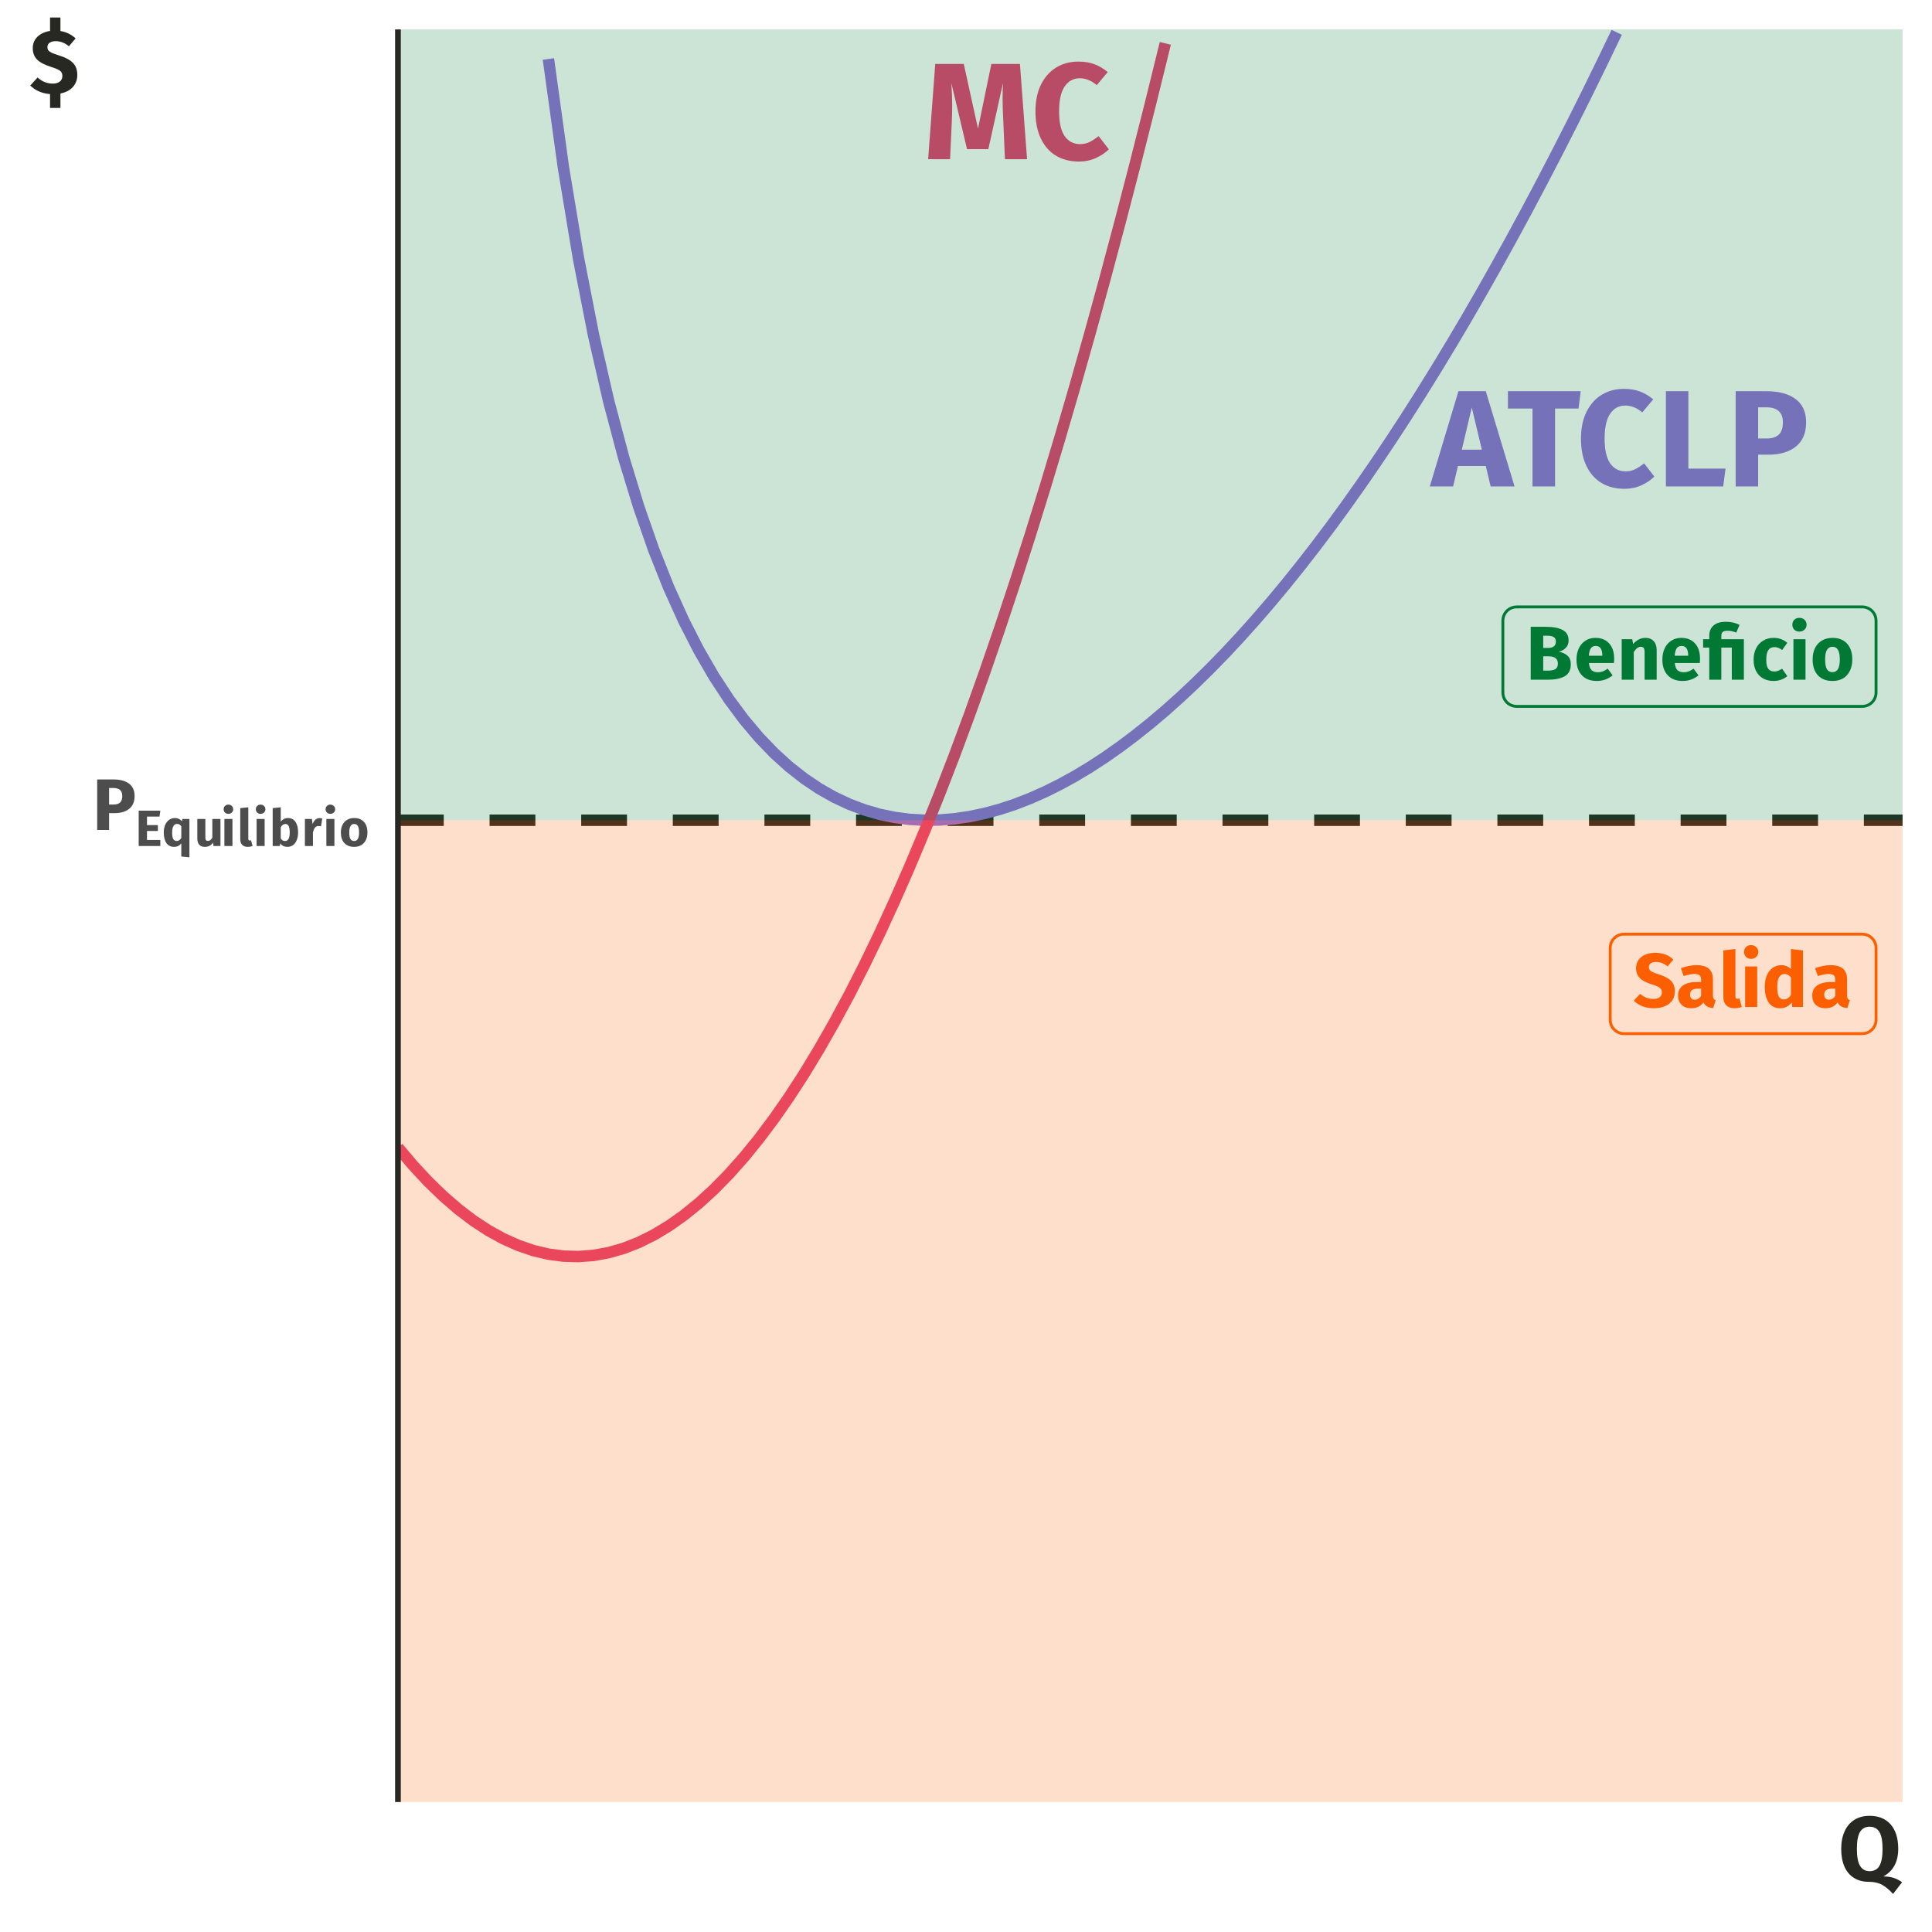 <?xml version="1.0" encoding="UTF-8"?>
<svg xmlns="http://www.w3.org/2000/svg" xmlns:xlink="http://www.w3.org/1999/xlink" width="360" height="360" viewBox="0 0 360 360">
<defs>
<g>
<g id="glyph-0-0">
<path d="M 13.906 8.969 L 3.156 8.969 L 3.156 -26.891 L 13.906 -26.891 Z M 4.562 -25.562 L 4.562 7.625 L 12.516 7.625 L 12.516 -25.562 Z M 8.297 -11.547 C 9.316 -11.547 10.047 -11.27 10.484 -10.719 C 10.922 -10.176 11.141 -9.473 11.141 -8.609 C 11.141 -7.703 10.945 -7 10.562 -6.5 C 10.176 -6.008 9.555 -5.703 8.703 -5.578 L 8.703 -4.438 C 8.703 -4.25 8.641 -4.098 8.516 -3.984 C 8.391 -3.867 8.238 -3.812 8.062 -3.812 C 7.895 -3.812 7.742 -3.867 7.609 -3.984 C 7.484 -4.098 7.422 -4.25 7.422 -4.438 L 7.422 -6.578 C 8.328 -6.629 8.941 -6.797 9.266 -7.078 C 9.586 -7.359 9.75 -7.848 9.75 -8.547 C 9.75 -9.117 9.641 -9.555 9.422 -9.859 C 9.203 -10.172 8.789 -10.328 8.188 -10.328 C 7.695 -10.328 7.254 -10.227 6.859 -10.031 C 6.723 -9.988 6.613 -9.969 6.531 -9.969 C 6.344 -9.969 6.191 -10.02 6.078 -10.125 C 5.973 -10.238 5.922 -10.379 5.922 -10.547 C 5.922 -10.867 6.172 -11.113 6.672 -11.281 C 7.172 -11.457 7.711 -11.547 8.297 -11.547 Z M 8.062 -3.078 C 8.32 -3.078 8.535 -2.988 8.703 -2.812 C 8.879 -2.645 8.969 -2.43 8.969 -2.172 C 8.969 -1.898 8.879 -1.676 8.703 -1.5 C 8.535 -1.32 8.32 -1.234 8.062 -1.234 C 7.812 -1.234 7.598 -1.32 7.422 -1.5 C 7.254 -1.676 7.172 -1.898 7.172 -2.172 C 7.172 -2.43 7.254 -2.645 7.422 -2.812 C 7.598 -2.988 7.812 -3.078 8.062 -3.078 Z M 8.062 -3.078 "/>
</g>
<g id="glyph-0-1">
<path d="M 10.109 -3.812 L 4.922 -3.812 L 4.016 0 L -0.328 0 L 5.016 -17.75 L 10.109 -17.75 L 15.469 0 L 11.016 0 Z M 9.375 -6.859 L 7.5 -14.703 L 5.641 -6.859 Z M 9.375 -6.859 "/>
</g>
<g id="glyph-0-2">
<path d="M 13.391 -14.516 L 9.016 -14.516 L 9.016 0 L 4.812 0 L 4.812 -14.516 L 0.234 -14.516 L 0.234 -17.75 L 13.797 -17.75 Z M 13.391 -14.516 "/>
</g>
<g id="glyph-0-3">
<path d="M 8.828 -18.188 C 9.992 -18.188 11.004 -18.02 11.859 -17.688 C 12.723 -17.363 13.539 -16.879 14.312 -16.234 L 12.266 -13.797 C 11.273 -14.648 10.219 -15.078 9.094 -15.078 C 7.914 -15.078 6.977 -14.566 6.281 -13.547 C 5.594 -12.535 5.25 -10.988 5.25 -8.906 C 5.25 -6.844 5.594 -5.312 6.281 -4.312 C 6.977 -3.312 7.941 -2.812 9.172 -2.812 C 9.797 -2.812 10.367 -2.938 10.891 -3.188 C 11.41 -3.445 11.988 -3.816 12.625 -4.297 L 14.516 -1.844 C 13.867 -1.195 13.066 -0.656 12.109 -0.219 C 11.148 0.219 10.102 0.438 8.969 0.438 C 7.32 0.438 5.895 0.078 4.688 -0.641 C 3.477 -1.359 2.535 -2.422 1.859 -3.828 C 1.18 -5.234 0.844 -6.926 0.844 -8.906 C 0.844 -10.844 1.188 -12.508 1.875 -13.906 C 2.57 -15.301 3.52 -16.363 4.719 -17.094 C 5.926 -17.82 7.297 -18.188 8.828 -18.188 Z M 8.828 -18.188 "/>
</g>
<g id="glyph-0-4">
<path d="M 5.859 -3.328 L 12.781 -3.328 L 12.344 0 L 1.672 0 L 1.672 -17.75 L 5.859 -17.75 Z M 5.859 -3.328 "/>
</g>
<g id="glyph-0-5">
<path d="M 7.406 -17.75 C 9.738 -17.75 11.551 -17.258 12.844 -16.281 C 14.145 -15.312 14.797 -13.867 14.797 -11.953 C 14.797 -9.961 14.16 -8.457 12.891 -7.438 C 11.617 -6.426 9.914 -5.922 7.781 -5.922 L 5.859 -5.922 L 5.859 0 L 1.672 0 L 1.672 -17.75 Z M 7.422 -8.938 C 8.41 -8.938 9.164 -9.172 9.688 -9.641 C 10.207 -10.109 10.469 -10.879 10.469 -11.953 C 10.469 -13.816 9.426 -14.75 7.344 -14.75 L 5.859 -14.75 L 5.859 -8.938 Z M 7.422 -8.938 "/>
</g>
<g id="glyph-0-6">
<path d="M 19.281 0 L 15.156 0 L 14.859 -6.938 C 14.766 -8.594 14.719 -10.07 14.719 -11.375 C 14.719 -12.363 14.742 -13.301 14.797 -14.188 L 12.062 -1.875 L 8.094 -1.875 L 5.172 -14.188 C 5.273 -12.695 5.328 -11.297 5.328 -9.984 C 5.328 -8.992 5.301 -7.961 5.25 -6.891 L 4.938 0 L 0.844 0 L 2.172 -17.75 L 7.484 -17.75 L 10.141 -5.703 L 12.625 -17.75 L 17.953 -17.75 Z M 19.281 0 "/>
</g>
<g id="glyph-1-0">
<path d="M 7.719 4.984 L 1.75 4.984 L 1.75 -14.938 L 7.719 -14.938 Z M 2.531 -14.188 L 2.531 4.234 L 6.953 4.234 L 6.953 -14.188 Z M 4.609 -6.406 C 5.172 -6.406 5.57 -6.254 5.812 -5.953 C 6.062 -5.648 6.188 -5.258 6.188 -4.781 C 6.188 -4.281 6.078 -3.891 5.859 -3.609 C 5.648 -3.336 5.305 -3.164 4.828 -3.094 L 4.828 -2.453 C 4.828 -2.348 4.789 -2.266 4.719 -2.203 C 4.656 -2.148 4.578 -2.125 4.484 -2.125 C 4.391 -2.125 4.305 -2.148 4.234 -2.203 C 4.16 -2.266 4.125 -2.348 4.125 -2.453 L 4.125 -3.656 C 4.625 -3.688 4.961 -3.781 5.141 -3.938 C 5.328 -4.094 5.422 -4.363 5.422 -4.75 C 5.422 -5.062 5.359 -5.301 5.234 -5.469 C 5.109 -5.645 4.879 -5.734 4.547 -5.734 C 4.273 -5.734 4.031 -5.68 3.812 -5.578 C 3.738 -5.547 3.676 -5.531 3.625 -5.531 C 3.52 -5.531 3.438 -5.562 3.375 -5.625 C 3.312 -5.688 3.281 -5.766 3.281 -5.859 C 3.281 -6.035 3.422 -6.172 3.703 -6.266 C 3.984 -6.359 4.285 -6.406 4.609 -6.406 Z M 4.484 -1.703 C 4.617 -1.703 4.734 -1.656 4.828 -1.562 C 4.93 -1.469 4.984 -1.348 4.984 -1.203 C 4.984 -1.055 4.93 -0.93 4.828 -0.828 C 4.734 -0.734 4.617 -0.688 4.484 -0.688 C 4.336 -0.688 4.219 -0.734 4.125 -0.828 C 4.031 -0.93 3.984 -1.055 3.984 -1.203 C 3.984 -1.348 4.031 -1.469 4.125 -1.562 C 4.219 -1.656 4.336 -1.703 4.484 -1.703 Z M 4.484 -1.703 "/>
</g>
<g id="glyph-1-1">
<path d="M 4.094 -10.094 C 4.832 -10.094 5.473 -9.988 6.016 -9.781 C 6.566 -9.57 7.062 -9.254 7.5 -8.828 L 6.422 -7.562 C 5.754 -8.113 5.035 -8.391 4.266 -8.391 C 3.859 -8.391 3.535 -8.305 3.297 -8.141 C 3.055 -7.973 2.938 -7.734 2.938 -7.422 C 2.938 -7.203 2.988 -7.023 3.094 -6.891 C 3.195 -6.754 3.379 -6.625 3.641 -6.5 C 3.91 -6.375 4.312 -6.227 4.844 -6.062 C 5.852 -5.738 6.594 -5.344 7.062 -4.875 C 7.539 -4.406 7.781 -3.738 7.781 -2.875 C 7.781 -2.258 7.625 -1.719 7.312 -1.25 C 7 -0.781 6.547 -0.414 5.953 -0.156 C 5.367 0.102 4.676 0.234 3.875 0.234 C 3.062 0.234 2.344 0.109 1.719 -0.141 C 1.102 -0.398 0.57 -0.742 0.125 -1.172 L 1.312 -2.453 C 1.688 -2.129 2.07 -1.891 2.469 -1.734 C 2.875 -1.578 3.316 -1.5 3.797 -1.5 C 4.273 -1.5 4.656 -1.602 4.938 -1.812 C 5.219 -2.031 5.359 -2.328 5.359 -2.703 C 5.359 -2.953 5.305 -3.156 5.203 -3.312 C 5.098 -3.477 4.914 -3.629 4.656 -3.766 C 4.406 -3.898 4.039 -4.039 3.562 -4.188 C 2.469 -4.52 1.691 -4.926 1.234 -5.406 C 0.773 -5.895 0.547 -6.508 0.547 -7.25 C 0.547 -7.82 0.695 -8.32 1 -8.75 C 1.301 -9.188 1.723 -9.52 2.266 -9.75 C 2.805 -9.977 3.414 -10.094 4.094 -10.094 Z M 4.094 -10.094 "/>
</g>
<g id="glyph-1-2">
<path d="M 6.875 -2.188 C 6.875 -1.906 6.914 -1.695 7 -1.562 C 7.082 -1.426 7.211 -1.328 7.391 -1.266 L 6.922 0.203 C 6.461 0.16 6.086 0.062 5.797 -0.094 C 5.504 -0.258 5.273 -0.52 5.109 -0.875 C 4.609 -0.133 3.848 0.234 2.828 0.234 C 2.078 0.234 1.477 0.02 1.031 -0.406 C 0.594 -0.844 0.375 -1.414 0.375 -2.125 C 0.375 -2.945 0.676 -3.57 1.281 -4 C 1.883 -4.438 2.758 -4.656 3.906 -4.656 L 4.672 -4.656 L 4.672 -4.984 C 4.672 -5.43 4.578 -5.738 4.391 -5.906 C 4.203 -6.07 3.867 -6.156 3.391 -6.156 C 3.148 -6.156 2.852 -6.117 2.5 -6.047 C 2.145 -5.973 1.785 -5.879 1.422 -5.766 L 0.906 -7.234 C 1.383 -7.41 1.867 -7.547 2.359 -7.641 C 2.859 -7.742 3.32 -7.797 3.75 -7.797 C 4.832 -7.797 5.625 -7.57 6.125 -7.125 C 6.625 -6.676 6.875 -6.008 6.875 -5.125 Z M 3.484 -1.359 C 3.734 -1.359 3.957 -1.422 4.156 -1.547 C 4.363 -1.672 4.535 -1.848 4.672 -2.078 L 4.672 -3.422 L 4.125 -3.422 C 3.613 -3.422 3.234 -3.332 2.984 -3.156 C 2.734 -2.977 2.609 -2.695 2.609 -2.312 C 2.609 -2.008 2.688 -1.773 2.844 -1.609 C 3 -1.441 3.211 -1.359 3.484 -1.359 Z M 3.484 -1.359 "/>
</g>
<g id="glyph-1-3">
<path d="M 2.891 0.234 C 2.234 0.234 1.723 0.051 1.359 -0.312 C 0.992 -0.688 0.812 -1.223 0.812 -1.922 L 0.812 -10.547 L 3.062 -10.797 L 3.062 -2 C 3.062 -1.688 3.188 -1.531 3.438 -1.531 C 3.57 -1.531 3.695 -1.555 3.812 -1.609 L 4.25 -0.016 C 3.844 0.148 3.391 0.234 2.891 0.234 Z M 2.891 0.234 "/>
</g>
<g id="glyph-1-4">
<path d="M 3.125 0 L 0.875 0 L 0.875 -7.547 L 3.125 -7.547 Z M 1.984 -11.531 C 2.367 -11.531 2.688 -11.41 2.938 -11.172 C 3.195 -10.93 3.328 -10.625 3.328 -10.25 C 3.328 -9.883 3.195 -9.578 2.938 -9.328 C 2.688 -9.086 2.367 -8.969 1.984 -8.969 C 1.598 -8.969 1.281 -9.086 1.031 -9.328 C 0.789 -9.578 0.672 -9.883 0.672 -10.25 C 0.672 -10.625 0.789 -10.93 1.031 -11.172 C 1.281 -11.41 1.598 -11.531 1.984 -11.531 Z M 1.984 -11.531 "/>
</g>
<g id="glyph-1-5">
<path d="M 7.656 -10.547 L 7.656 0 L 5.656 0 L 5.547 -0.875 C 5.316 -0.539 5.02 -0.27 4.656 -0.062 C 4.301 0.133 3.879 0.234 3.391 0.234 C 2.453 0.234 1.738 -0.125 1.25 -0.844 C 0.77 -1.562 0.531 -2.547 0.531 -3.797 C 0.531 -4.578 0.656 -5.266 0.906 -5.859 C 1.156 -6.461 1.516 -6.938 1.984 -7.281 C 2.461 -7.625 3.02 -7.797 3.656 -7.797 C 3.988 -7.797 4.301 -7.734 4.594 -7.609 C 4.895 -7.484 5.164 -7.305 5.406 -7.078 L 5.406 -10.797 Z M 4.109 -1.406 C 4.609 -1.406 5.039 -1.688 5.406 -2.25 L 5.406 -5.516 C 5.227 -5.723 5.047 -5.879 4.859 -5.984 C 4.672 -6.098 4.461 -6.156 4.234 -6.156 C 3.805 -6.156 3.469 -5.961 3.219 -5.578 C 2.977 -5.191 2.859 -4.594 2.859 -3.781 C 2.859 -2.895 2.961 -2.273 3.172 -1.922 C 3.391 -1.578 3.703 -1.406 4.109 -1.406 Z M 4.109 -1.406 "/>
</g>
<g id="glyph-1-6">
<path d="M 6.172 -5.219 C 6.828 -5.094 7.359 -4.848 7.766 -4.484 C 8.18 -4.129 8.391 -3.594 8.391 -2.875 C 8.391 -1.82 8.008 -1.078 7.25 -0.641 C 6.5 -0.211 5.445 0 4.094 0 L 0.922 0 L 0.922 -9.859 L 3.719 -9.859 C 5.094 -9.859 6.145 -9.66 6.875 -9.266 C 7.613 -8.867 7.984 -8.227 7.984 -7.344 C 7.984 -6.758 7.805 -6.289 7.453 -5.938 C 7.109 -5.582 6.68 -5.344 6.172 -5.219 Z M 3.25 -8.203 L 3.25 -5.922 L 4.125 -5.922 C 5.113 -5.922 5.609 -6.316 5.609 -7.109 C 5.609 -7.504 5.473 -7.785 5.203 -7.953 C 4.941 -8.117 4.52 -8.203 3.938 -8.203 Z M 4.109 -1.688 C 4.723 -1.688 5.188 -1.781 5.5 -1.969 C 5.82 -2.156 5.984 -2.5 5.984 -3 C 5.984 -3.906 5.414 -4.359 4.281 -4.359 L 3.25 -4.359 L 3.25 -1.688 Z M 4.109 -1.688 "/>
</g>
<g id="glyph-1-7">
<path d="M 7.469 -3.922 C 7.469 -3.609 7.453 -3.336 7.422 -3.109 L 2.766 -3.109 C 2.828 -2.473 3 -2.023 3.281 -1.766 C 3.57 -1.516 3.969 -1.391 4.469 -1.391 C 4.77 -1.391 5.062 -1.441 5.344 -1.547 C 5.625 -1.66 5.93 -1.832 6.266 -2.062 L 7.188 -0.812 C 6.312 -0.113 5.332 0.234 4.25 0.234 C 3.031 0.234 2.094 -0.125 1.438 -0.844 C 0.781 -1.562 0.453 -2.523 0.453 -3.734 C 0.453 -4.504 0.586 -5.191 0.859 -5.797 C 1.141 -6.41 1.547 -6.895 2.078 -7.25 C 2.609 -7.613 3.242 -7.797 3.984 -7.797 C 5.066 -7.797 5.914 -7.453 6.531 -6.766 C 7.156 -6.086 7.469 -5.141 7.469 -3.922 Z M 5.266 -4.562 C 5.242 -5.719 4.832 -6.297 4.031 -6.297 C 3.645 -6.297 3.348 -6.156 3.141 -5.875 C 2.93 -5.594 2.801 -5.125 2.75 -4.469 L 5.266 -4.469 Z M 5.266 -4.562 "/>
</g>
<g id="glyph-1-8">
<path d="M 5.297 -7.797 C 5.953 -7.797 6.461 -7.594 6.828 -7.188 C 7.203 -6.789 7.391 -6.234 7.391 -5.516 L 7.391 0 L 5.141 0 L 5.141 -5.141 C 5.141 -5.516 5.082 -5.773 4.969 -5.922 C 4.852 -6.066 4.676 -6.141 4.438 -6.141 C 3.977 -6.141 3.539 -5.812 3.125 -5.156 L 3.125 0 L 0.875 0 L 0.875 -7.547 L 2.844 -7.547 L 3 -6.656 C 3.332 -7.031 3.688 -7.312 4.062 -7.5 C 4.438 -7.695 4.848 -7.797 5.297 -7.797 Z M 5.297 -7.797 "/>
</g>
<g id="glyph-1-9">
<path d="M 4.344 -10.797 C 5.227 -10.797 6.062 -10.602 6.844 -10.219 L 6.219 -8.781 C 5.656 -9.008 5.129 -9.125 4.641 -9.125 C 4.18 -9.125 3.863 -9.047 3.688 -8.891 C 3.52 -8.742 3.438 -8.488 3.438 -8.125 L 3.438 -7.547 L 7.641 -7.547 L 7.641 0 L 5.391 0 L 5.391 -5.984 L 3.438 -5.984 L 3.438 0 L 1.188 0 L 1.188 -5.984 L 0.047 -5.984 L 0.047 -7.547 L 1.188 -7.547 L 1.188 -8.203 C 1.188 -8.984 1.441 -9.609 1.953 -10.078 C 2.473 -10.555 3.27 -10.797 4.344 -10.797 Z M 4.344 -10.797 "/>
</g>
<g id="glyph-1-10">
<path d="M 4.156 -7.797 C 4.676 -7.797 5.145 -7.719 5.562 -7.562 C 5.977 -7.414 6.367 -7.188 6.734 -6.875 L 5.766 -5.531 C 5.297 -5.895 4.82 -6.078 4.344 -6.078 C 3.832 -6.078 3.445 -5.891 3.188 -5.516 C 2.938 -5.148 2.812 -4.551 2.812 -3.719 C 2.812 -2.926 2.938 -2.363 3.188 -2.031 C 3.445 -1.695 3.82 -1.531 4.312 -1.531 C 4.562 -1.531 4.789 -1.57 5 -1.656 C 5.207 -1.738 5.461 -1.867 5.766 -2.047 L 6.734 -0.656 C 5.984 -0.062 5.133 0.234 4.188 0.234 C 3.426 0.234 2.766 0.07 2.203 -0.25 C 1.641 -0.57 1.207 -1.031 0.906 -1.625 C 0.602 -2.219 0.453 -2.914 0.453 -3.719 C 0.453 -4.508 0.602 -5.211 0.906 -5.828 C 1.207 -6.441 1.641 -6.922 2.203 -7.266 C 2.766 -7.617 3.414 -7.797 4.156 -7.797 Z M 4.156 -7.797 "/>
</g>
<g id="glyph-1-11">
<path d="M 4.156 -7.797 C 5.312 -7.797 6.211 -7.441 6.859 -6.734 C 7.516 -6.023 7.844 -5.035 7.844 -3.766 C 7.844 -2.961 7.691 -2.258 7.391 -1.656 C 7.098 -1.051 6.676 -0.582 6.125 -0.25 C 5.57 0.07 4.914 0.234 4.156 0.234 C 3.008 0.234 2.102 -0.113 1.438 -0.812 C 0.781 -1.52 0.453 -2.508 0.453 -3.781 C 0.453 -4.582 0.598 -5.285 0.891 -5.891 C 1.191 -6.492 1.617 -6.961 2.172 -7.297 C 2.734 -7.629 3.395 -7.797 4.156 -7.797 Z M 4.156 -6.141 C 3.695 -6.141 3.352 -5.945 3.125 -5.562 C 2.895 -5.176 2.781 -4.582 2.781 -3.781 C 2.781 -2.957 2.891 -2.352 3.109 -1.969 C 3.336 -1.594 3.688 -1.406 4.156 -1.406 C 4.602 -1.406 4.941 -1.598 5.172 -1.984 C 5.398 -2.367 5.516 -2.961 5.516 -3.766 C 5.516 -4.586 5.398 -5.188 5.172 -5.562 C 4.953 -5.945 4.613 -6.141 4.156 -6.141 Z M 4.156 -6.141 "/>
</g>
<g id="glyph-2-0">
<path d="M 7.375 4.75 L 1.672 4.75 L 1.672 -14.266 L 7.375 -14.266 Z M 2.422 -13.562 L 2.422 4.047 L 6.641 4.047 L 6.641 -13.562 Z M 4.406 -6.125 C 4.945 -6.125 5.332 -5.977 5.562 -5.688 C 5.789 -5.406 5.906 -5.031 5.906 -4.562 C 5.906 -4.082 5.801 -3.711 5.594 -3.453 C 5.395 -3.191 5.07 -3.031 4.625 -2.969 L 4.625 -2.359 C 4.625 -2.254 4.586 -2.172 4.516 -2.109 C 4.453 -2.055 4.375 -2.031 4.281 -2.031 C 4.188 -2.031 4.102 -2.055 4.031 -2.109 C 3.969 -2.172 3.938 -2.254 3.938 -2.359 L 3.938 -3.5 C 4.414 -3.52 4.738 -3.602 4.906 -3.75 C 5.082 -3.906 5.172 -4.172 5.172 -4.547 C 5.172 -4.836 5.113 -5.066 5 -5.234 C 4.883 -5.398 4.664 -5.484 4.344 -5.484 C 4.082 -5.484 3.848 -5.43 3.641 -5.328 C 3.566 -5.297 3.508 -5.281 3.469 -5.281 C 3.363 -5.281 3.281 -5.312 3.219 -5.375 C 3.164 -5.438 3.141 -5.508 3.141 -5.594 C 3.141 -5.77 3.27 -5.898 3.531 -5.984 C 3.801 -6.078 4.094 -6.125 4.406 -6.125 Z M 4.281 -1.625 C 4.414 -1.625 4.523 -1.578 4.609 -1.484 C 4.703 -1.398 4.75 -1.289 4.75 -1.156 C 4.75 -1.008 4.703 -0.891 4.609 -0.797 C 4.523 -0.703 4.414 -0.656 4.281 -0.656 C 4.145 -0.656 4.031 -0.703 3.938 -0.797 C 3.852 -0.891 3.812 -1.008 3.812 -1.156 C 3.812 -1.289 3.852 -1.398 3.938 -1.484 C 4.031 -1.578 4.145 -1.625 4.281 -1.625 Z M 4.281 -1.625 "/>
</g>
<g id="glyph-2-1">
<path d="M 3.922 -9.422 C 5.172 -9.422 6.141 -9.16 6.828 -8.641 C 7.516 -8.129 7.859 -7.363 7.859 -6.344 C 7.859 -5.281 7.52 -4.477 6.844 -3.938 C 6.164 -3.406 5.258 -3.141 4.125 -3.141 L 3.109 -3.141 L 3.109 0 L 0.891 0 L 0.891 -9.422 Z M 3.938 -4.75 C 4.469 -4.75 4.867 -4.867 5.141 -5.109 C 5.422 -5.359 5.562 -5.77 5.562 -6.344 C 5.562 -7.332 5.008 -7.828 3.906 -7.828 L 3.109 -7.828 L 3.109 -4.75 Z M 3.938 -4.75 "/>
</g>
<g id="glyph-3-0">
<path d="M 5.172 3.328 L 1.172 3.328 L 1.172 -9.984 L 5.172 -9.984 Z M 1.688 -9.5 L 1.688 2.828 L 4.656 2.828 L 4.656 -9.5 Z M 3.078 -4.297 C 3.461 -4.297 3.734 -4.191 3.891 -3.984 C 4.055 -3.785 4.141 -3.523 4.141 -3.203 C 4.141 -2.859 4.066 -2.594 3.922 -2.406 C 3.785 -2.227 3.555 -2.117 3.234 -2.078 L 3.234 -1.641 C 3.234 -1.578 3.207 -1.523 3.156 -1.484 C 3.113 -1.441 3.062 -1.422 3 -1.422 C 2.938 -1.422 2.879 -1.441 2.828 -1.484 C 2.785 -1.523 2.766 -1.578 2.766 -1.641 L 2.766 -2.453 C 3.098 -2.461 3.32 -2.52 3.438 -2.625 C 3.562 -2.727 3.625 -2.91 3.625 -3.172 C 3.625 -3.391 3.582 -3.551 3.5 -3.656 C 3.414 -3.77 3.266 -3.828 3.047 -3.828 C 2.859 -3.828 2.691 -3.797 2.547 -3.734 C 2.492 -3.711 2.453 -3.703 2.422 -3.703 C 2.359 -3.703 2.305 -3.723 2.266 -3.766 C 2.223 -3.805 2.203 -3.859 2.203 -3.922 C 2.203 -4.035 2.297 -4.125 2.484 -4.188 C 2.672 -4.258 2.867 -4.297 3.078 -4.297 Z M 3 -1.141 C 3.094 -1.141 3.172 -1.109 3.234 -1.047 C 3.297 -0.984 3.328 -0.906 3.328 -0.812 C 3.328 -0.707 3.297 -0.617 3.234 -0.547 C 3.172 -0.484 3.094 -0.453 3 -0.453 C 2.906 -0.453 2.828 -0.484 2.766 -0.547 C 2.703 -0.617 2.672 -0.707 2.672 -0.812 C 2.672 -0.906 2.703 -0.984 2.766 -1.047 C 2.828 -1.109 2.906 -1.141 3 -1.141 Z M 3 -1.141 "/>
</g>
<g id="glyph-3-1">
<path d="M 4.5 -5.484 L 2.172 -5.484 L 2.172 -3.906 L 4.203 -3.906 L 4.203 -2.812 L 2.172 -2.812 L 2.172 -1.125 L 4.656 -1.125 L 4.656 0 L 0.625 0 L 0.625 -6.594 L 4.656 -6.594 Z M 4.5 -5.484 "/>
</g>
<g id="glyph-3-2">
<path d="M 5.078 -5.047 L 5.078 2.109 L 3.562 1.953 L 3.562 -0.484 C 3.219 -0.055 2.773 0.156 2.234 0.156 C 1.598 0.156 1.113 -0.082 0.781 -0.562 C 0.457 -1.039 0.297 -1.703 0.297 -2.547 C 0.297 -3.066 0.379 -3.523 0.547 -3.922 C 0.723 -4.328 0.969 -4.645 1.281 -4.875 C 1.602 -5.102 1.973 -5.219 2.391 -5.219 C 2.891 -5.219 3.32 -5.02 3.688 -4.625 L 3.766 -5.047 Z M 2.703 -0.938 C 3.035 -0.938 3.32 -1.125 3.562 -1.5 L 3.562 -3.688 C 3.445 -3.832 3.328 -3.941 3.203 -4.016 C 3.078 -4.086 2.938 -4.125 2.781 -4.125 C 2.5 -4.125 2.273 -3.992 2.109 -3.734 C 1.941 -3.473 1.859 -3.07 1.859 -2.531 C 1.859 -1.938 1.93 -1.52 2.078 -1.281 C 2.223 -1.051 2.43 -0.938 2.703 -0.938 Z M 2.703 -0.938 "/>
</g>
<g id="glyph-3-3">
<path d="M 4.859 0 L 3.547 0 L 3.484 -0.641 C 3.117 -0.109 2.609 0.156 1.953 0.156 C 1.484 0.156 1.129 0.02 0.891 -0.25 C 0.66 -0.531 0.547 -0.922 0.547 -1.422 L 0.547 -5.047 L 2.047 -5.047 L 2.047 -1.625 C 2.047 -1.375 2.082 -1.195 2.156 -1.094 C 2.238 -1 2.363 -0.953 2.531 -0.953 C 2.844 -0.953 3.113 -1.148 3.344 -1.547 L 3.344 -5.047 L 4.859 -5.047 Z M 4.859 0 "/>
</g>
<g id="glyph-3-4">
<path d="M 2.094 0 L 0.594 0 L 0.594 -5.047 L 2.094 -5.047 Z M 1.328 -7.719 C 1.586 -7.719 1.801 -7.633 1.969 -7.469 C 2.145 -7.312 2.234 -7.109 2.234 -6.859 C 2.234 -6.609 2.145 -6.398 1.969 -6.234 C 1.801 -6.078 1.586 -6 1.328 -6 C 1.078 -6 0.867 -6.078 0.703 -6.234 C 0.535 -6.398 0.453 -6.609 0.453 -6.859 C 0.453 -7.109 0.535 -7.312 0.703 -7.469 C 0.867 -7.633 1.078 -7.719 1.328 -7.719 Z M 1.328 -7.719 "/>
</g>
<g id="glyph-3-5">
<path d="M 1.938 0.156 C 1.5 0.156 1.156 0.031 0.906 -0.219 C 0.664 -0.469 0.547 -0.82 0.547 -1.281 L 0.547 -7.062 L 2.047 -7.219 L 2.047 -1.344 C 2.047 -1.133 2.129 -1.031 2.297 -1.031 C 2.391 -1.031 2.473 -1.047 2.547 -1.078 L 2.844 -0.016 C 2.57 0.098 2.27 0.156 1.938 0.156 Z M 1.938 0.156 "/>
</g>
<g id="glyph-3-6">
<path d="M 3.422 -5.219 C 4.035 -5.219 4.504 -4.984 4.828 -4.516 C 5.16 -4.047 5.328 -3.379 5.328 -2.516 C 5.328 -1.992 5.242 -1.531 5.078 -1.125 C 4.922 -0.719 4.691 -0.398 4.391 -0.172 C 4.086 0.047 3.734 0.156 3.328 0.156 C 3.047 0.156 2.789 0.102 2.562 0 C 2.344 -0.113 2.156 -0.273 2 -0.484 L 1.922 0 L 0.594 0 L 0.594 -7.062 L 2.094 -7.219 L 2.094 -4.531 C 2.238 -4.738 2.43 -4.906 2.672 -5.031 C 2.91 -5.156 3.16 -5.219 3.422 -5.219 Z M 2.891 -0.938 C 3.473 -0.938 3.766 -1.461 3.766 -2.516 C 3.766 -3.117 3.691 -3.535 3.547 -3.766 C 3.41 -3.992 3.211 -4.109 2.953 -4.109 C 2.617 -4.109 2.332 -3.91 2.094 -3.516 L 2.094 -1.422 C 2.289 -1.098 2.555 -0.938 2.891 -0.938 Z M 2.891 -0.938 "/>
</g>
<g id="glyph-3-7">
<path d="M 3.328 -5.203 C 3.516 -5.203 3.68 -5.176 3.828 -5.125 L 3.594 -3.672 C 3.406 -3.711 3.254 -3.734 3.141 -3.734 C 2.848 -3.734 2.625 -3.629 2.469 -3.422 C 2.312 -3.223 2.188 -2.922 2.094 -2.516 L 2.094 0 L 0.594 0 L 0.594 -5.047 L 1.906 -5.047 L 2.031 -4.078 C 2.145 -4.43 2.316 -4.707 2.547 -4.906 C 2.773 -5.102 3.035 -5.203 3.328 -5.203 Z M 3.328 -5.203 "/>
</g>
<g id="glyph-3-8">
<path d="M 2.781 -5.219 C 3.551 -5.219 4.156 -4.977 4.594 -4.5 C 5.031 -4.031 5.25 -3.367 5.25 -2.516 C 5.25 -1.984 5.148 -1.516 4.953 -1.109 C 4.754 -0.703 4.469 -0.391 4.094 -0.172 C 3.727 0.047 3.289 0.156 2.781 0.156 C 2.008 0.156 1.398 -0.078 0.953 -0.547 C 0.516 -1.016 0.297 -1.676 0.297 -2.531 C 0.297 -3.07 0.395 -3.539 0.594 -3.938 C 0.801 -4.344 1.086 -4.656 1.453 -4.875 C 1.828 -5.102 2.27 -5.219 2.781 -5.219 Z M 2.781 -4.109 C 2.477 -4.109 2.25 -3.977 2.094 -3.719 C 1.938 -3.469 1.859 -3.07 1.859 -2.531 C 1.859 -1.977 1.93 -1.57 2.078 -1.312 C 2.234 -1.062 2.469 -0.938 2.781 -0.938 C 3.082 -0.938 3.305 -1.066 3.453 -1.328 C 3.609 -1.586 3.688 -1.984 3.688 -2.516 C 3.688 -3.066 3.613 -3.469 3.469 -3.719 C 3.32 -3.977 3.094 -4.109 2.781 -4.109 Z M 2.781 -4.109 "/>
</g>
<g id="glyph-4-0">
<path d="M 9.234 5.953 L 2.094 5.953 L 2.094 -17.844 L 9.234 -17.844 Z M 3.031 -16.969 L 3.031 5.062 L 8.312 5.062 L 8.312 -16.969 Z M 5.516 -7.672 C 6.191 -7.672 6.672 -7.488 6.953 -7.125 C 7.242 -6.758 7.391 -6.289 7.391 -5.719 C 7.391 -5.113 7.258 -4.645 7 -4.312 C 6.75 -3.988 6.344 -3.785 5.781 -3.703 L 5.781 -2.938 C 5.781 -2.812 5.738 -2.711 5.656 -2.641 C 5.57 -2.566 5.473 -2.531 5.359 -2.531 C 5.242 -2.531 5.145 -2.566 5.062 -2.641 C 4.977 -2.711 4.938 -2.812 4.938 -2.938 L 4.938 -4.375 C 5.531 -4.406 5.938 -4.516 6.156 -4.703 C 6.375 -4.891 6.484 -5.211 6.484 -5.672 C 6.484 -6.047 6.406 -6.332 6.25 -6.531 C 6.102 -6.738 5.832 -6.844 5.438 -6.844 C 5.113 -6.844 4.82 -6.781 4.562 -6.656 C 4.469 -6.625 4.391 -6.609 4.328 -6.609 C 4.203 -6.609 4.102 -6.645 4.031 -6.719 C 3.957 -6.789 3.922 -6.883 3.922 -7 C 3.922 -7.219 4.086 -7.383 4.422 -7.5 C 4.766 -7.613 5.129 -7.672 5.516 -7.672 Z M 5.359 -2.047 C 5.523 -2.047 5.664 -1.988 5.781 -1.875 C 5.895 -1.758 5.953 -1.613 5.953 -1.438 C 5.953 -1.258 5.895 -1.109 5.781 -0.984 C 5.664 -0.867 5.523 -0.812 5.359 -0.812 C 5.18 -0.812 5.035 -0.867 4.922 -0.984 C 4.816 -1.109 4.766 -1.258 4.766 -1.438 C 4.766 -1.613 4.816 -1.758 4.922 -1.875 C 5.035 -1.988 5.18 -2.047 5.359 -2.047 Z M 5.359 -2.047 "/>
</g>
<g id="glyph-4-1">
<path d="M 8.422 -0.766 C 9.148 -0.766 9.785 -0.676 10.328 -0.5 C 10.879 -0.32 11.406 -0.051 11.906 0.312 L 10.219 2.5 C 9.57 1.77 8.906 1.207 8.219 0.812 C 7.539 0.426 6.695 0.234 5.688 0.234 C 4.633 0.234 3.723 -0.004 2.953 -0.484 C 2.18 -0.961 1.586 -1.66 1.172 -2.578 C 0.766 -3.504 0.562 -4.613 0.562 -5.906 C 0.562 -7.164 0.773 -8.258 1.203 -9.188 C 1.629 -10.125 2.238 -10.836 3.031 -11.328 C 3.82 -11.816 4.766 -12.062 5.859 -12.062 C 7.535 -12.062 8.844 -11.523 9.781 -10.453 C 10.719 -9.379 11.188 -7.863 11.188 -5.906 C 11.188 -3.5 10.266 -1.785 8.422 -0.766 Z M 3.484 -5.906 C 3.484 -4.445 3.68 -3.391 4.078 -2.734 C 4.473 -2.078 5.066 -1.75 5.859 -1.75 C 6.68 -1.75 7.285 -2.07 7.672 -2.719 C 8.066 -3.375 8.266 -4.438 8.266 -5.906 C 8.266 -7.363 8.066 -8.414 7.672 -9.062 C 7.273 -9.707 6.672 -10.031 5.859 -10.031 C 5.055 -10.031 4.457 -9.703 4.062 -9.047 C 3.676 -8.398 3.484 -7.352 3.484 -5.906 Z M 3.484 -5.906 "/>
</g>
<g id="glyph-4-2">
<path d="M 8.922 -3.406 C 8.922 -2.52 8.645 -1.77 8.094 -1.156 C 7.539 -0.551 6.77 -0.148 5.781 0.047 L 5.781 2.734 L 3.844 2.734 L 3.844 0.156 C 2.344 0.031 1.113 -0.5 0.156 -1.438 L 1.531 -2.938 C 2.344 -2.176 3.285 -1.797 4.359 -1.797 C 4.91 -1.797 5.344 -1.922 5.656 -2.172 C 5.977 -2.422 6.141 -2.766 6.141 -3.203 C 6.141 -3.484 6.082 -3.719 5.969 -3.906 C 5.852 -4.094 5.645 -4.258 5.344 -4.406 C 5.051 -4.562 4.629 -4.723 4.078 -4.891 C 2.828 -5.285 1.938 -5.754 1.406 -6.297 C 0.883 -6.848 0.625 -7.547 0.625 -8.391 C 0.625 -9.242 0.914 -9.957 1.5 -10.531 C 2.094 -11.102 2.875 -11.461 3.844 -11.609 L 3.844 -14.109 L 5.781 -14.109 L 5.781 -11.594 C 6.875 -11.414 7.816 -10.957 8.609 -10.219 L 7.359 -8.75 C 6.609 -9.383 5.785 -9.703 4.891 -9.703 C 4.422 -9.703 4.047 -9.602 3.766 -9.406 C 3.492 -9.219 3.359 -8.953 3.359 -8.609 C 3.359 -8.359 3.414 -8.148 3.531 -7.984 C 3.656 -7.828 3.867 -7.676 4.172 -7.531 C 4.484 -7.395 4.945 -7.227 5.562 -7.031 C 6.707 -6.676 7.551 -6.223 8.094 -5.672 C 8.645 -5.129 8.922 -4.375 8.922 -3.406 Z M 8.922 -3.406 "/>
</g>
</g>
<clipPath id="clip-0">
<path clip-rule="nonzero" d="M 74.152 151 L 354.523 151 L 354.523 154 L 74.152 154 Z M 74.152 151 "/>
</clipPath>
<clipPath id="clip-1">
<path clip-rule="nonzero" d="M 101 5.48 L 303 5.48 L 303 154 L 101 154 Z M 101 5.48 "/>
</clipPath>
<clipPath id="clip-2">
<path clip-rule="nonzero" d="M 74.152 7 L 219 7 L 219 236 L 74.152 236 Z M 74.152 7 "/>
</clipPath>
<clipPath id="clip-3">
<path clip-rule="nonzero" d="M 74.152 152 L 354.523 152 L 354.523 335.781 L 74.152 335.781 Z M 74.152 152 "/>
</clipPath>
<clipPath id="clip-4">
<path clip-rule="nonzero" d="M 74.152 5.48 L 354.523 5.48 L 354.523 153 L 74.152 153 Z M 74.152 5.48 "/>
</clipPath>
</defs>
<rect x="-36" y="-36" width="432" height="432" fill="rgb(100%, 100%, 100%)" fill-opacity="1"/>
<g clip-path="url(#clip-0)">
<path fill="none" stroke-width="2.134" stroke-linecap="butt" stroke-linejoin="round" stroke="rgb(15.294%, 15.686%, 13.333%)" stroke-opacity="1" stroke-dasharray="8.536 8.536" stroke-miterlimit="10" d="M 74.152 152.844 L 354.52 152.844 "/>
</g>
<g clip-path="url(#clip-1)">
<path fill="none" stroke-width="2.134" stroke-linecap="butt" stroke-linejoin="round" stroke="rgb(57.647%, 43.922%, 85.882%)" stroke-opacity="1" stroke-miterlimit="10" d="M 102.188 10.988 L 104.992 31.25 L 107.797 48.156 L 110.598 62.457 L 113.402 74.688 L 116.207 85.246 L 119.012 94.422 L 121.812 102.449 L 124.617 109.496 L 127.422 115.707 L 130.227 121.188 L 133.027 126.031 L 135.832 130.312 L 138.637 134.094 L 141.438 137.418 L 144.242 140.332 L 147.047 142.875 L 149.852 145.074 L 152.652 146.957 L 155.457 148.547 L 158.262 149.859 L 161.066 150.914 L 163.867 151.727 L 166.672 152.312 L 169.477 152.676 L 172.281 152.836 L 175.082 152.797 L 177.887 152.566 L 180.691 152.152 L 183.496 151.562 L 186.297 150.805 L 189.102 149.879 L 191.906 148.793 L 194.711 147.551 L 197.512 146.16 L 200.316 144.617 L 203.121 142.93 L 205.926 141.102 L 208.727 139.133 L 211.531 137.023 L 214.336 134.785 L 217.141 132.414 L 219.941 129.91 L 222.746 127.277 L 225.551 124.52 L 228.355 121.637 L 231.156 118.629 L 233.961 115.5 L 236.766 112.25 L 239.57 108.879 L 242.371 105.391 L 245.176 101.781 L 247.98 98.059 L 250.785 94.215 L 253.586 90.262 L 256.391 86.191 L 259.195 82.008 L 262 77.711 L 264.801 73.305 L 267.605 68.785 L 270.41 64.152 L 273.215 59.41 L 276.016 54.559 L 278.82 49.598 L 281.625 44.527 L 284.43 39.352 L 287.23 34.062 L 290.035 28.668 L 292.84 23.168 L 295.645 17.559 L 298.445 11.844 L 301.25 6.023 "/>
</g>
<g fill="rgb(57.647%, 43.922%, 85.882%)" fill-opacity="1">
<use xlink:href="#glyph-0-1" x="266.746" y="90.646"/>
<use xlink:href="#glyph-0-2" x="280.746" y="90.646"/>
<use xlink:href="#glyph-0-3" x="293.746" y="90.646"/>
<use xlink:href="#glyph-0-4" x="308.746" y="90.646"/>
<use xlink:href="#glyph-0-5" x="321.746" y="90.646"/>
</g>
<g clip-path="url(#clip-2)">
<path fill="none" stroke-width="2.134" stroke-linecap="butt" stroke-linejoin="round" stroke="rgb(90.196%, 25.49%, 45.098%)" stroke-opacity="1" stroke-miterlimit="10" d="M 74.152 213.824 L 76.953 217.133 L 79.758 220.148 L 82.562 222.867 L 85.367 225.297 L 88.168 227.43 L 90.973 229.27 L 93.777 230.816 L 96.582 232.066 L 99.383 233.027 L 102.188 233.691 L 104.992 234.062 L 107.797 234.141 L 110.598 233.926 L 113.402 233.414 L 116.207 232.613 L 119.012 231.516 L 121.812 230.125 L 124.617 228.441 L 127.422 226.461 L 130.227 224.191 L 133.027 221.625 L 135.832 218.766 L 138.637 215.613 L 141.438 212.164 L 144.242 208.426 L 147.047 204.391 L 149.852 200.062 L 152.652 195.441 L 155.457 190.523 L 158.262 185.316 L 161.066 179.812 L 163.867 174.016 L 166.672 167.926 L 169.477 161.543 L 172.281 154.863 L 175.082 147.895 L 177.887 140.629 L 180.691 133.07 L 183.496 125.215 L 186.297 117.07 L 189.102 108.629 L 191.906 99.898 L 194.711 90.871 L 197.512 81.547 L 200.316 71.934 L 203.121 62.023 L 205.926 51.824 L 208.727 41.328 L 211.531 30.539 L 214.336 19.453 L 217.141 8.078 "/>
</g>
<g fill="rgb(90.196%, 25.49%, 45.098%)" fill-opacity="1">
<use xlink:href="#glyph-0-6" x="172.098" y="29.665"/>
<use xlink:href="#glyph-0-3" x="192.098" y="29.665"/>
</g>
<path fill-rule="nonzero" fill="rgb(100%, 100%, 100%)" fill-opacity="1" stroke-width="0.533" stroke-linecap="round" stroke-linejoin="round" stroke="rgb(99.216%, 37.255%, 0%)" stroke-opacity="1" stroke-miterlimit="10" d="M 302.598 192.602 L 347.012 192.602 L 346.91 192.602 L 347.32 192.582 L 347.723 192.5 L 348.109 192.355 L 348.465 192.148 L 348.785 191.887 L 349.059 191.578 L 349.281 191.23 L 349.441 190.852 L 349.539 190.453 L 349.574 190.043 L 349.574 176.625 L 349.539 176.215 L 349.441 175.816 L 349.281 175.438 L 349.059 175.09 L 348.785 174.781 L 348.465 174.52 L 348.109 174.312 L 347.723 174.168 L 347.32 174.086 L 347.012 174.066 L 302.598 174.066 L 302.906 174.086 L 302.496 174.066 L 302.086 174.117 L 301.691 174.234 L 301.316 174.41 L 300.977 174.645 L 300.68 174.93 L 300.434 175.258 L 300.242 175.625 L 300.113 176.016 L 300.047 176.422 L 300.035 176.625 L 300.035 190.043 L 300.047 189.836 L 300.047 190.246 L 300.113 190.652 L 300.242 191.047 L 300.434 191.41 L 300.68 191.738 L 300.977 192.023 L 301.316 192.258 L 301.691 192.434 L 302.086 192.551 L 302.496 192.602 Z M 302.598 192.602 "/>
<g fill="rgb(99.216%, 37.255%, 0%)" fill-opacity="1">
<use xlink:href="#glyph-1-1" x="304.305" y="187.637"/>
<use xlink:href="#glyph-1-2" x="312.305" y="187.637"/>
<use xlink:href="#glyph-1-3" x="320.305" y="187.637"/>
<use xlink:href="#glyph-1-4" x="324.305" y="187.637"/>
<use xlink:href="#glyph-1-5" x="328.305" y="187.637"/>
<use xlink:href="#glyph-1-2" x="337.305" y="187.637"/>
</g>
<g clip-path="url(#clip-3)">
<path fill-rule="nonzero" fill="rgb(99.216%, 37.255%, 0%)" fill-opacity="0.2" d="M 74.152 152.844 L 354.52 152.844 L 354.52 335.781 L 74.152 335.781 Z M 74.152 152.844 "/>
</g>
<path fill-rule="nonzero" fill="rgb(100%, 100%, 100%)" fill-opacity="1" stroke-width="0.533" stroke-linecap="round" stroke-linejoin="round" stroke="rgb(0%, 47.451%, 20.784%)" stroke-opacity="1" stroke-miterlimit="10" d="M 282.598 131.625 L 347.012 131.625 L 346.91 131.621 L 347.32 131.605 L 347.723 131.523 L 348.109 131.375 L 348.465 131.172 L 348.785 130.91 L 349.059 130.602 L 349.281 130.254 L 349.441 129.875 L 349.539 129.473 L 349.574 129.062 L 349.574 115.648 L 349.539 115.238 L 349.441 114.836 L 349.281 114.457 L 349.059 114.109 L 348.785 113.801 L 348.465 113.539 L 348.109 113.336 L 347.723 113.188 L 347.32 113.105 L 347.012 113.086 L 282.598 113.086 L 282.906 113.105 L 282.496 113.09 L 282.086 113.141 L 281.691 113.254 L 281.316 113.43 L 280.977 113.664 L 280.68 113.949 L 280.434 114.281 L 280.242 114.645 L 280.113 115.035 L 280.047 115.441 L 280.035 115.648 L 280.035 129.062 L 280.047 128.855 L 280.047 129.27 L 280.113 129.676 L 280.242 130.066 L 280.434 130.43 L 280.68 130.762 L 280.977 131.047 L 281.316 131.281 L 281.691 131.457 L 282.086 131.57 L 282.496 131.621 Z M 282.598 131.625 "/>
<g fill="rgb(0%, 47.451%, 20.784%)" fill-opacity="1">
<use xlink:href="#glyph-1-6" x="284.305" y="126.656"/>
<use xlink:href="#glyph-1-7" x="293.305" y="126.656"/>
<use xlink:href="#glyph-1-8" x="301.305" y="126.656"/>
<use xlink:href="#glyph-1-7" x="309.305" y="126.656"/>
<use xlink:href="#glyph-1-9" x="317.305" y="126.656"/>
<use xlink:href="#glyph-1-10" x="326.305" y="126.656"/>
<use xlink:href="#glyph-1-4" x="333.305" y="126.656"/>
<use xlink:href="#glyph-1-11" x="337.305" y="126.656"/>
</g>
<g clip-path="url(#clip-4)">
<path fill-rule="nonzero" fill="rgb(0%, 47.451%, 20.784%)" fill-opacity="0.2" d="M 74.152 5.48 L 354.52 5.48 L 354.52 152.844 L 74.152 152.844 Z M 74.152 5.48 "/>
</g>
<path fill="none" stroke-width="1.067" stroke-linecap="butt" stroke-linejoin="round" stroke="rgb(15.294%, 15.686%, 13.333%)" stroke-opacity="1" stroke-miterlimit="10" d="M 74.152 335.781 L 74.152 5.48 "/>
<g fill="rgb(30.196%, 30.196%, 30.196%)" fill-opacity="1">
<use xlink:href="#glyph-2-1" x="17.219" y="154.66"/>
</g>
<g fill="rgb(30.196%, 30.196%, 30.196%)" fill-opacity="1">
<use xlink:href="#glyph-3-1" x="25.219" y="157.646"/>
<use xlink:href="#glyph-3-2" x="30.219" y="157.646"/>
<use xlink:href="#glyph-3-3" x="36.219" y="157.646"/>
<use xlink:href="#glyph-3-4" x="41.219" y="157.646"/>
<use xlink:href="#glyph-3-5" x="44.219" y="157.646"/>
<use xlink:href="#glyph-3-4" x="47.219" y="157.646"/>
<use xlink:href="#glyph-3-6" x="50.219" y="157.646"/>
<use xlink:href="#glyph-3-7" x="56.219" y="157.646"/>
<use xlink:href="#glyph-3-4" x="60.219" y="157.646"/>
<use xlink:href="#glyph-3-8" x="63.219" y="157.646"/>
</g>
<g fill="rgb(15.294%, 15.686%, 13.333%)" fill-opacity="1">
<use xlink:href="#glyph-4-1" x="342.52" y="350.414"/>
</g>
<g fill="rgb(15.294%, 15.686%, 13.333%)" fill-opacity="1">
<use xlink:href="#glyph-4-2" x="5.48" y="17.375"/>
</g>
</svg>
